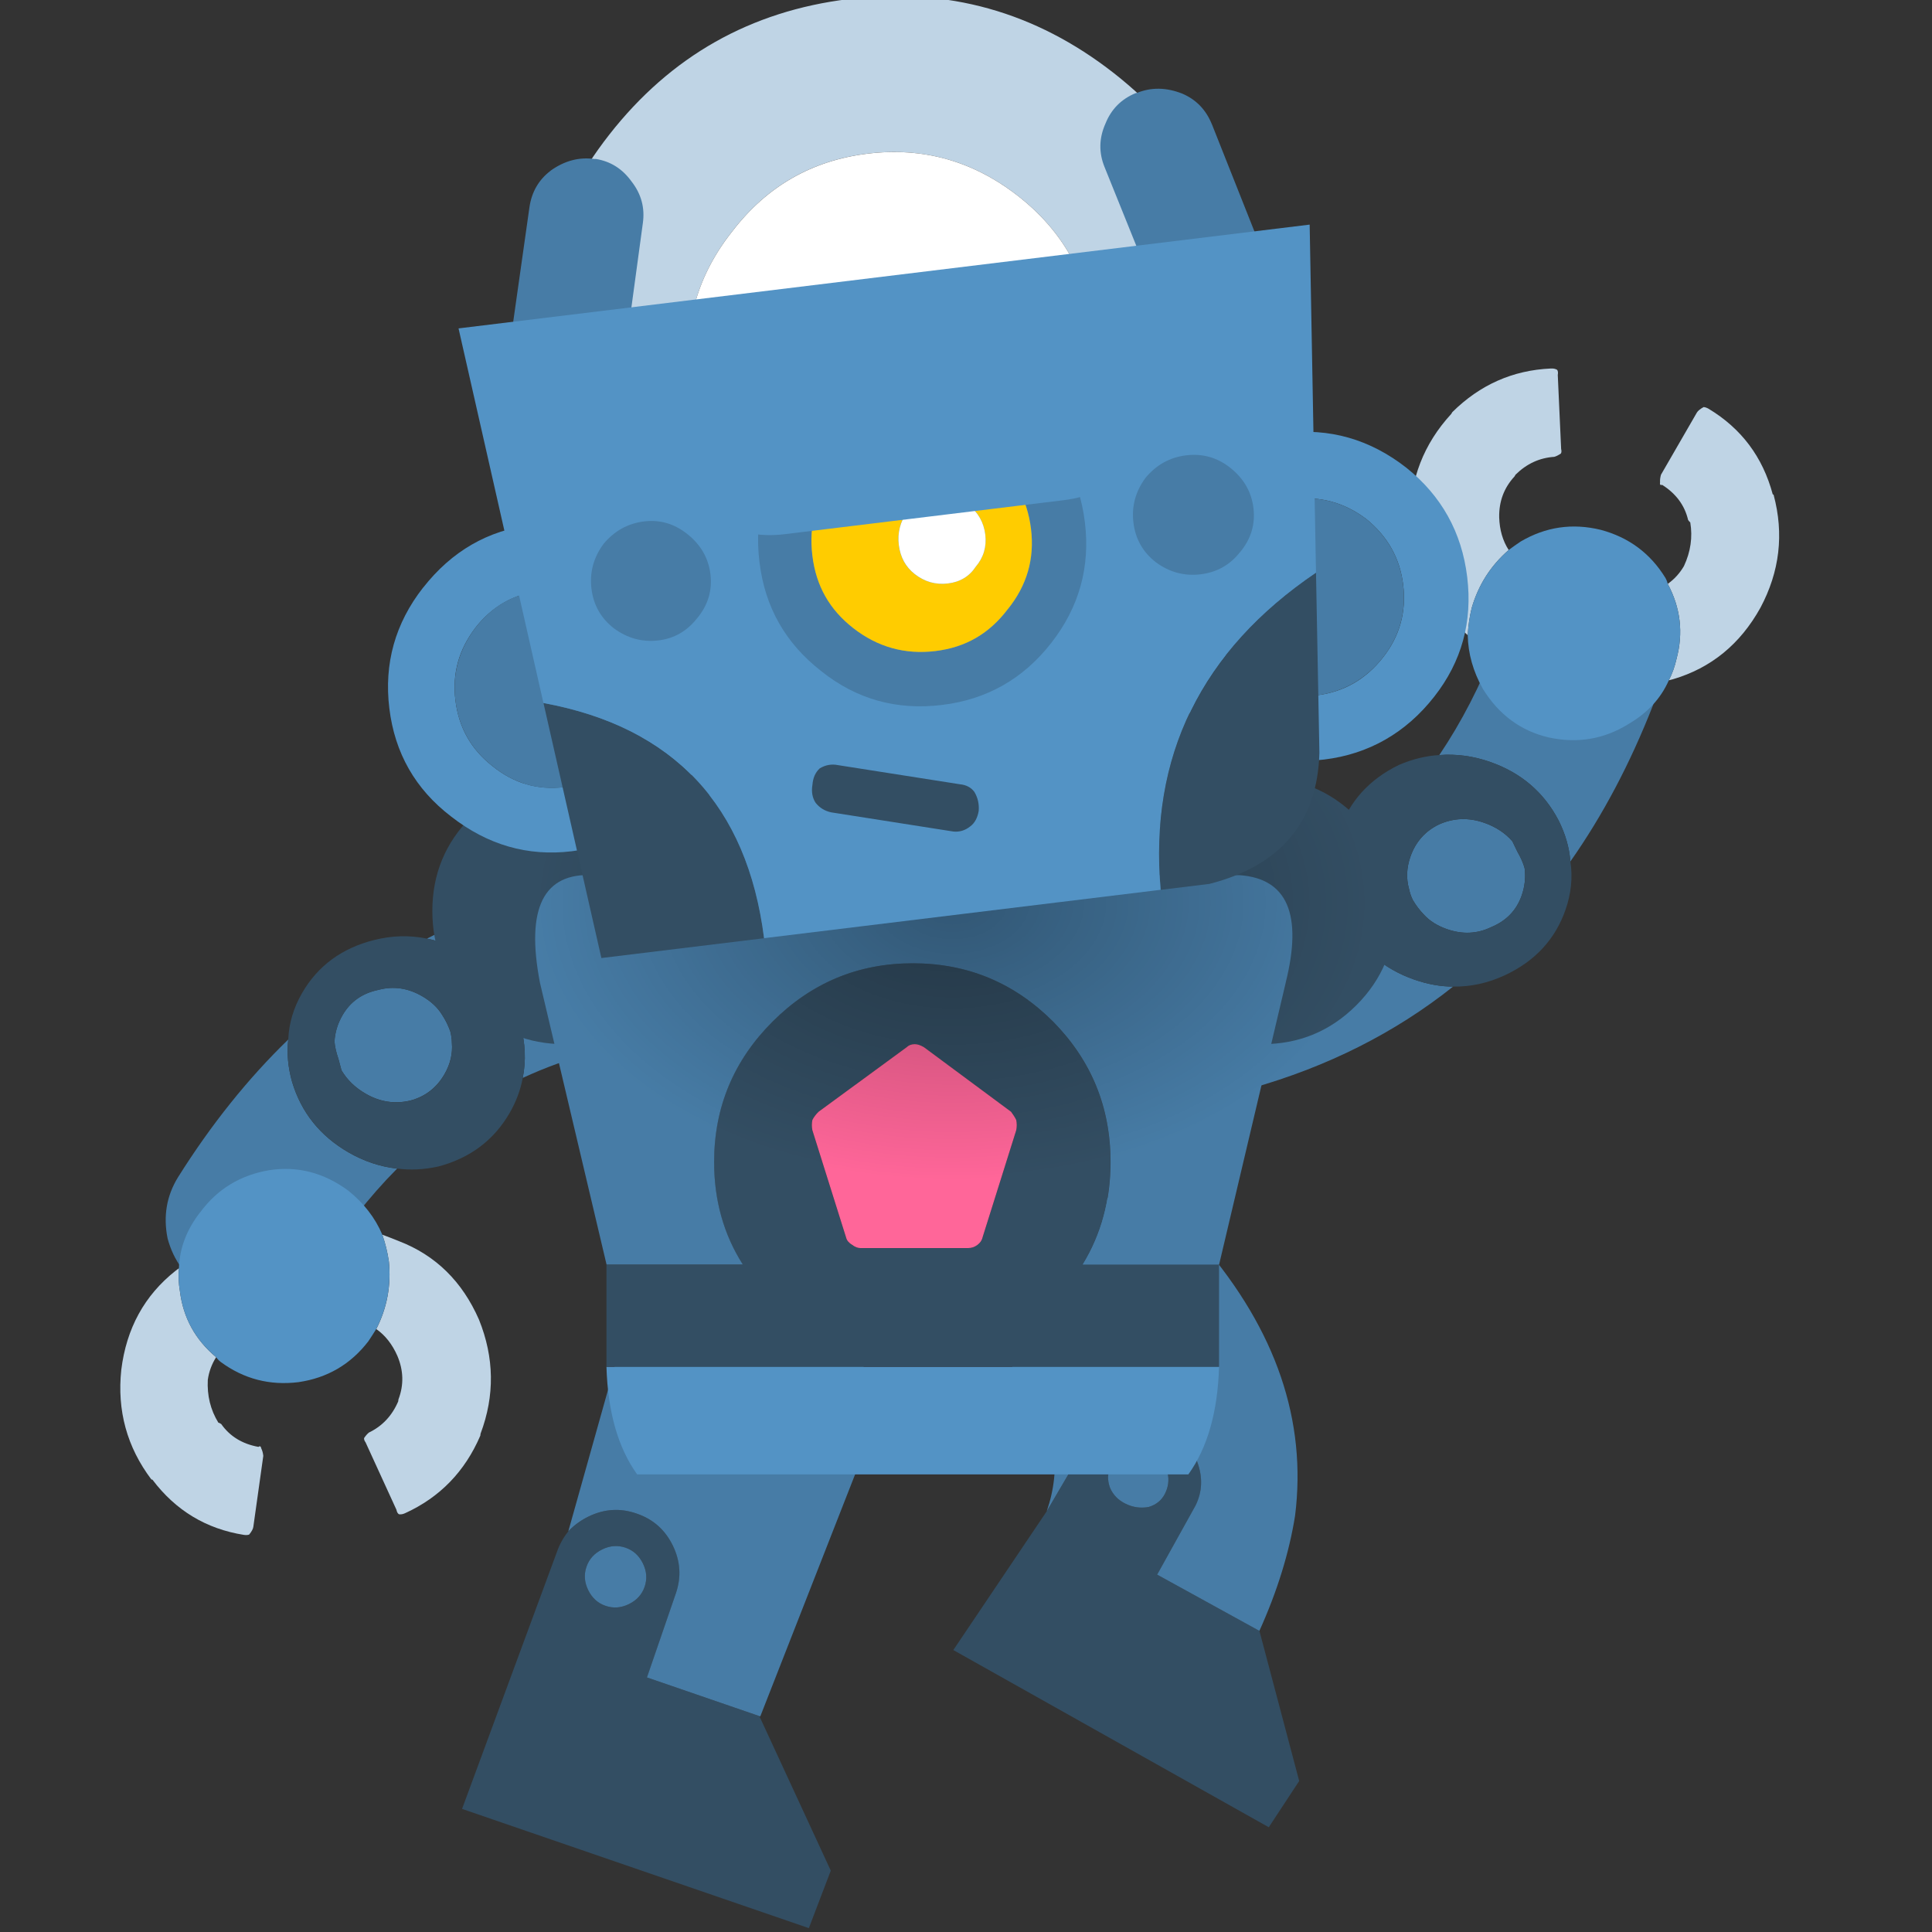 <?xml version="1.0" encoding="UTF-8"?><svg id="Layer_1" xmlns="http://www.w3.org/2000/svg" xmlns:xlink="http://www.w3.org/1999/xlink" viewBox="0 0 500 500"><rect x="0" y="0" width="500" height="500" fill="#333333" stroke="none"/><defs><style>.cls-1{fill:#fc0;}.cls-2{fill:#334e63;}.cls-3{fill:url(#radial-gradient);}.cls-4{fill:#f69;}.cls-5{fill:#5393c5;}.cls-6{fill:#fff;}.cls-7{fill:#477ca6;}.cls-8{fill:#bfd4e5;}</style><radialGradient id="radial-gradient" cx="67.31" cy="345.5" fx="67.31" fy="345.5" r="72.04" gradientTransform="translate(144.84 579.15) scale(1.51 -1)" gradientUnits="userSpaceOnUse"><stop offset="0" stop-color="#000" stop-opacity=".3"/><stop offset="1" stop-color="#000" stop-opacity="0"/></radialGradient></defs><g id="arm_0_Layer0_0_FILL"><path class="cls-7" d="M90.19,298.24c4,2.31,8.2,3.71,12.58,4.2-7.24,7.29-13.84,15.72-19.81,25.3-2.98,4.81-7.48,7.83-13.49,9.05-5.62,1.25-10.98.29-16.1-2.87-5.12-3.16-8.45-7.63-10-13.43-1.16-5.77-.25-11.06,2.73-15.87,8.57-13.63,18.07-25.49,28.5-35.59-.4,3.54-.07,7.2,1,10.99,2.38,7.9,7.24,13.97,14.59,18.22M120.01,246.58c-3.16-1.82-6.33-3.04-9.52-3.66,17.03-8.94,35.84-14.31,56.43-16.09,6.05-.59,11.46,1,16.22,4.77,4.76,3.77,7.45,8.48,8.06,14.14.92,5.84-.47,11.06-4.15,15.67-3.75,4.37-8.57,6.89-14.47,7.56-13.41,1.34-25.84,4.67-37.3,10,.89-4.39.69-9-.6-13.81-2.44-8.14-7.34-14.34-14.68-18.58M116.53,266.92c.26.97.4,1.96.41,2.99.23,2.79-.41,5.48-1.91,8.08-2.03,3.52-4.98,5.8-8.84,6.83-4.02.95-7.86.36-11.53-1.76-2.76-1.59-4.85-3.62-6.29-6.08-.26-.97-.52-1.93-.78-2.9-.61-1.78-.95-3.3-1.03-4.58.14-2.37.83-4.62,2.07-6.76,2.03-3.52,5.13-5.71,9.3-6.57,3.86-1.04,7.63-.49,11.3,1.63,2.3,1.33,4.02,2.93,5.17,4.82.87,1.32,1.58,2.75,2.12,4.28Z"/><path class="cls-2" d="M74.6,269.03c.17-4.18,1.36-8.19,3.57-12.02,4.06-7.04,10.28-11.62,18.64-13.73,4.63-1.17,9.19-1.29,13.68-.37,3.19.61,6.36,1.83,9.52,3.66,7.35,4.24,12.24,10.43,14.68,18.58,1.29,4.82,1.49,9.42.6,13.81-.58,3.13-1.71,6.15-3.39,9.06-4.06,7.04-10.2,11.66-18.41,13.86-3.72.82-7.3,1-10.72.54-4.38-.49-8.57-1.89-12.58-4.2-7.35-4.24-12.21-10.31-14.59-18.22-1.07-3.78-1.41-7.45-1-10.99M116.95,269.91c-.02-1.03-.16-2.03-.41-2.99-.54-1.54-1.25-2.97-2.12-4.28-1.15-1.89-2.88-3.5-5.17-4.82-3.67-2.12-7.44-2.66-11.3-1.63-4.17.86-7.27,3.05-9.3,6.57-1.24,2.14-1.93,4.4-2.07,6.76.08,1.27.43,2.8,1.03,4.58.26.97.52,1.93.78,2.9,1.44,2.46,3.53,4.49,6.29,6.08,3.67,2.12,7.52,2.71,11.53,1.76,3.86-1.04,6.81-3.31,8.84-6.83,1.5-2.6,2.14-5.3,1.91-8.08Z"/></g><g id="arm_0_Layer0_0_FILL-2"><path class="cls-7" d="M385.63,197.18c-4.37-1.52-8.75-2.11-13.14-1.77,5.74-8.52,10.65-18.04,14.72-28.56,2.03-5.28,5.88-9.09,11.55-11.42,5.28-2.28,10.74-2.34,16.35-.2,5.62,2.14,9.73,5.91,12.34,11.32,2.22,5.45,2.32,10.82.29,16.1-5.87,14.99-12.98,28.42-21.33,40.3-.27-3.55-1.28-7.09-3.04-10.6-3.82-7.32-9.73-12.37-17.74-15.16M366.02,253.52c3.45,1.2,6.79,1.8,10.04,1.81-15.05,11.97-32.52,20.77-52.42,26.38-5.84,1.71-11.45,1.16-16.83-1.65-5.38-2.81-8.91-6.94-10.57-12.38-1.99-5.56-1.61-10.95,1.14-16.17,2.86-4.99,7.13-8.37,12.8-10.14,12.92-3.83,24.51-9.43,34.77-16.81-.05,4.48,1,8.97,3.17,13.46,3.92,7.54,9.89,12.71,17.9,15.5M365.62,232.89c-.44-.9-.76-1.85-.97-2.86-.75-2.69-.63-5.46.36-8.3,1.34-3.84,3.81-6.63,7.41-8.37,3.77-1.68,7.65-1.83,11.66-.43,3,1.05,5.44,2.64,7.31,4.79.44.9.87,1.8,1.31,2.7.93,1.63,1.55,3.07,1.87,4.3.3,2.35.05,4.7-.76,7.03-1.34,3.84-3.97,6.57-7.91,8.2-3.6,1.74-7.4,1.91-11.41.52-2.5-.87-4.5-2.13-5.99-3.77-1.1-1.13-2.06-2.4-2.88-3.81Z"/><path class="cls-2" d="M406.42,222.95c.62,4.14.2,8.3-1.26,12.48-2.67,7.68-7.92,13.34-15.74,16.98-4.33,2.01-8.78,2.99-13.37,2.92-3.24,0-6.59-.61-10.04-1.81-8.01-2.79-13.98-7.96-17.9-15.5-2.17-4.49-3.23-8.97-3.17-13.46-.01-3.18.53-6.36,1.64-9.54,2.67-7.68,7.84-13.37,15.49-17.07,3.5-1.5,6.98-2.35,10.43-2.54,4.39-.34,8.77.25,13.14,1.77,8.01,2.79,13.93,7.84,17.74,15.16,1.76,3.52,2.78,7.05,3.04,10.6M364.65,230.02c.21,1.01.53,1.96.97,2.86.82,1.41,1.78,2.68,2.88,3.81,1.49,1.64,3.48,2.9,5.99,3.77,4.01,1.39,7.81,1.22,11.41-.52,3.93-1.62,6.57-4.36,7.91-8.2.81-2.34,1.07-4.68.76-7.03-.32-1.23-.94-2.67-1.87-4.3-.44-.9-.87-1.8-1.31-2.7-1.87-2.15-4.31-3.75-7.31-4.79-4.01-1.39-7.89-1.25-11.66.43-3.6,1.74-6.07,4.53-7.41,8.37-.99,2.84-1.11,5.6-.36,8.3Z"/></g><g id="leg_0_Layer0_0_FILL"><path class="cls-2" d="M215.01,484.13l-18.49-40-29.08-10,7.5-21.81c1.44-4.18,1.17-8.29-.81-12.33-1.97-4.04-5.05-6.78-9.23-8.22l-.25-.09c-4.18-1.44-8.29-1.17-12.33.81-2.02.99-3.77,2.26-5.23,3.81-1.3,1.61-2.3,3.42-2.99,5.42l-24.52,66.42,89.75,30.86,5.67-14.87M161.89,400.54c2.01.69,3.5,2.05,4.49,4.07.99,2.02,1.14,4.04.45,6.04s-2.05,3.5-4.07,4.49c-2.02.99-4.04,1.14-6.04.45-2.01-.69-3.5-2.05-4.49-4.07s-1.14-4.04-.45-6.04,2.05-3.5,4.07-4.49c2.02-.99,4.04-1.14,6.04-.45Z"/><path class="cls-7" d="M166.38,404.61c-.99-2.02-2.48-3.38-4.49-4.07s-4.02-.54-6.04.45c-2.02.99-3.38,2.48-4.07,4.49s-.54,4.02.45,6.04,2.48,3.38,4.49,4.07c2.01.69,4.02.54,6.04-.45,2.02-.99,3.38-2.48,4.07-4.49s.54-4.02-.45-6.04M224.26,374.05c2.76-8.02,1.94-15.97-2.46-23.83-4.23-7.81-10.86-13.27-19.88-16.37-8.86-3.05-17.44-2.82-25.75.68-8.31,3.5-13.84,9.26-16.6,17.28l-12.49,44.48c1.47-1.55,3.21-2.82,5.23-3.81,4.04-1.97,8.15-2.24,12.33-.81l.25.09c4.18,1.44,7.25,4.18,9.23,8.22,1.97,4.04,2.24,8.15.81,12.33l-7.5,21.81,29.08,10,.25.09,27.49-70.17Z"/></g><g id="legBend_0_Layer0_0_FILL"><path class="cls-2" d="M302.03,369.37l-.25-.1c-3.93-2.07-8.01-2.57-12.23-1.51-2.11.53-3.98,1.41-5.61,2.64-1.4,1.15-2.54,2.58-3.4,4.28l-9.62,16.4-24.2,35.95,81.64,45.86,7.87-11.97-10.29-38.85-26.46-14.56,9.9-17.82c1.79-3.56,1.95-7.33.49-11.32-1.3-3.92-3.91-6.92-7.85-8.99M301.5,386.55c-.86,1.7-2.27,2.85-4.21,3.45-2.05.38-4.03.11-5.95-.82-1.91-.93-3.27-2.32-4.06-4.16-.73-1.99-.67-3.84.2-5.55.86-1.7,2.43-2.79,4.71-3.25,2.11-.53,4.12-.33,6.04.6,1.91.93,3.24,2.39,3.97,4.38.4,1.86.17,3.65-.69,5.35Z"/><path class="cls-7" d="M297.29,390c1.95-.59,3.35-1.74,4.21-3.45.86-1.7,1.09-3.49.69-5.35-.73-1.99-2.05-3.46-3.97-4.38-1.91-.93-3.93-1.13-6.04-.6-2.27.46-3.84,1.55-4.71,3.25-.86,1.7-.93,3.55-.2,5.55.79,1.85,2.14,3.23,4.06,4.16,1.91.93,3.9,1.2,5.95.82M290,310.4c-8.42-1.29-15.92.35-22.47,4.92-6.62,4.71-10.34,11-11.17,18.86-.77,7.71,1.62,14.88,7.17,21.51,5.07,5.93,8.14,12.09,9.22,18.48l-.09.22c.76,5.54.17,11.1-1.76,16.7l9.62-16.4c.86-1.7,2-3.13,3.4-4.28,1.63-1.23,3.5-2.11,5.61-2.64,4.22-1.06,8.3-.55,12.23,1.51l.25.1c3.93,2.07,6.55,5.06,7.85,8.99,1.46,3.99,1.3,7.76-.49,11.32l-9.9,17.82,26.46,14.56c4.63-10.27,7.71-20.22,9.24-29.85,3.05-24.54-4.91-47.89-23.89-70.06-5.55-6.63-12.65-10.55-21.3-11.75Z"/></g><g id="body_0_Layer0_0_FILL"><path class="cls-2" d="M170.48,260.16c6.89-6.72,10.34-14.85,10.34-24.39s-3.45-17.67-10.34-24.39c-6.72-6.72-14.85-10.07-24.39-10.07s-17.59,3.36-24.13,10.07c-6.72,6.72-10.07,14.85-10.07,24.39s3.36,17.67,10.07,24.39c6.54,6.72,14.58,10.07,24.13,10.07s17.67-3.36,24.39-10.07M351.02,260.16c6.72-6.72,10.07-14.85,10.07-24.39s-3.36-17.67-10.07-24.39c-6.72-6.72-14.85-10.07-24.39-10.07s-17.59,3.36-24.13,10.07c-6.89,6.72-10.34,14.85-10.34,24.39s3.45,17.67,10.34,24.39c6.54,6.72,14.58,10.07,24.13,10.07s17.67-3.36,24.39-10.07Z"/></g><g id="body_0_Layer0_1_FILL"><path class="cls-5" d="M307.54,381.58c4.95-6.89,7.6-16.17,7.95-27.84h-158.54c.35,11.67,3,20.94,7.95,27.84h142.63Z"/><path class="cls-2" d="M280.23,327.24c4.77-7.78,7.16-16.61,7.16-26.51,0-14.14-4.95-26.25-14.85-36.32-10.07-10.07-22.18-15.11-36.32-15.11s-26.25,5.04-36.32,15.11c-10.07,10.07-15.11,22.18-15.11,36.32,0,9.9,2.47,18.73,7.42,26.51h-35.26v26.51h158.54v-26.51h-35.26M263,292.51l-8.75,27.84c-.18.71-.62,1.33-1.33,1.86-.71.53-1.5.8-2.39.8h-27.84c-.71,0-1.41-.27-2.12-.8-.88-.53-1.41-1.15-1.59-1.86l-8.75-27.84c-.18-.88-.18-1.77,0-2.65.35-.71.88-1.41,1.59-2.12l22.8-16.7c.53-.53,1.24-.8,2.12-.8.71,0,1.5.27,2.39.8l22.53,16.7c.53.71.97,1.41,1.33,2.12.18.88.18,1.77,0,2.65Z"/><path class="cls-4" d="M254.25,320.34l8.75-27.84c.18-.88.18-1.77,0-2.65-.35-.71-.8-1.41-1.33-2.12l-22.53-16.7c-.88-.53-1.68-.8-2.39-.8-.88,0-1.59.27-2.12.8l-22.8,16.7c-.71.71-1.24,1.41-1.59,2.12-.18.88-.18,1.77,0,2.65l8.75,27.84c.18.71.71,1.33,1.59,1.86.71.53,1.41.8,2.12.8h27.84c.88,0,1.68-.27,2.39-.8.71-.53,1.15-1.15,1.33-1.86Z"/><path class="cls-7" d="M332.73,254.33c4.42-17.67.44-26.95-11.93-27.84h-28.37v-1.33c.18-.88.27-1.77.27-2.65,0-13.26-5.39-24.66-16.17-34.2-11.13-9.01-24.48-13.52-40.03-13.52s-28.9,4.51-40.03,13.52c-10.78,9.54-16.17,20.94-16.17,34.2,0,.88.09,1.77.27,2.65,0,.53.09.97.27,1.33h-27.31c-12.9-.71-17.5,8.57-13.79,27.84l17.23,72.91h35.26c-4.95-7.78-7.42-16.61-7.42-26.51,0-14.14,5.04-26.25,15.11-36.32,10.07-10.07,22.18-15.11,36.32-15.11s26.25,5.04,36.32,15.11c9.9,10.07,14.85,22.18,14.85,36.32,0,9.9-2.39,18.73-7.16,26.51h35.26l17.23-72.91Z"/></g><g id="hand_0_Layer0_0_FILL"><path class="cls-8" d="M430.18,125.49c-.48.13-.67-.08-.56-.63-.04-.64.04-1.3.24-2l9.28-16.07c.27-.46.85-.94,1.75-1.44.39.02.82.17,1.28.43,8.48,5.1,14.02,12.48,16.61,22.14l.23.13c2.72,10.14,1.58,19.89-3.42,29.25-5.24,9.43-12.77,15.58-22.61,18.48l-1.09.29c.9-1.75,1.56-3.61,2-5.58,1.8-6.71,1.04-13.17-2.28-19.38,1.73-1.23,3.13-2.77,4.2-4.62,1.73-3.7,2.27-7.47,1.63-11.3-.15-.09-.34-.3-.56-.63-.88-3.77-3.12-6.8-6.7-9.07M379.86,164.4c-1.11-1.01-2.23-2.07-3.37-3.17-7.42-6.94-11.29-15.8-11.59-26.59,0-10.61,3.56-19.78,10.68-27.51l.27-.46c7.16-7.09,15.66-10.86,25.5-11.3.64-.04,1.18.07,1.64.34.22.33.27.77.16,1.32l.87,19.17c.13.48.11.88-.07,1.18-.66.44-1.23.72-1.71.85-3.82.25-7.15,1.79-10.02,4.62l-.27.46c-2.71,2.93-4.03,6.45-3.96,10.57.1,3.26.92,6.08,2.46,8.46-4.64,4.02-7.83,9.02-9.57,14.99-.57,2.35-.91,4.71-1.02,7.07Z"/><path class="cls-5" d="M421.35,187.44c-6.33,3.9-13.21,5.03-20.63,3.39-7.18-1.7-12.83-5.88-16.95-12.54-2.53-4.51-3.83-9.14-3.92-13.89.11-2.36.44-4.71,1.02-7.07,1.74-5.97,4.93-10.96,9.57-14.99,1.01-.75,2.04-1.48,3.1-2.19,6.48-3.81,13.39-4.82,20.73-3.03,7.25,1.94,12.82,6.07,16.72,12.41.29.5.49,1.02.62,1.58,3.32,6.21,4.08,12.67,2.28,19.38-.43,1.97-1.1,3.83-2,5.58-2.09,4.73-5.6,8.52-10.54,11.36Z"/></g><g id="hand_0_Layer0_0_FILL-2"><path class="cls-8" d="M66.86,374.46c.4-.3.65-.18.75.37.28.57.45,1.22.53,1.95l-2.58,18.38c-.07.53-.43,1.19-1.08,1.99-.37.13-.82.15-1.35.08-9.78-1.55-17.67-6.32-23.69-14.3l-.26-.04c-6.32-8.38-8.92-17.85-7.79-28.4,1.32-10.7,6-19.24,14.03-25.6l.9-.68c-.18,1.96-.1,3.93.24,5.92.85,6.9,3.98,12.6,9.38,17.11-1.14,1.79-1.86,3.74-2.16,5.85-.21,4.07.69,7.77,2.73,11.09.18.02.43.15.75.37,2.23,3.17,5.44,5.14,9.61,5.9M98.93,319.53c1.41.52,2.85,1.08,4.32,1.68,9.48,3.65,16.38,10.42,20.71,20.31,3.97,9.84,4.11,19.67.41,29.51l-.07.53c-3.98,9.26-10.45,15.93-19.41,20.03-.57.28-1.12.38-1.65.3-.33-.22-.54-.61-.64-1.16l-7.99-17.45c-.3-.4-.43-.77-.38-1.12.45-.65.87-1.13,1.27-1.43,3.45-1.66,5.96-4.34,7.55-8.04l.07-.53c1.42-3.73,1.32-7.49-.29-11.28-1.32-2.99-3.13-5.3-5.45-6.92,2.79-5.47,3.88-11.29,3.26-17.48-.35-2.4-.92-4.71-1.7-6.93Z"/><path class="cls-5" d="M51.83,313.72c4.41-5.98,10.36-9.61,17.86-10.88,7.3-1.12,14.1.64,20.41,5.27,4.03,3.23,6.98,7.04,8.84,11.41.79,2.23,1.35,4.54,1.7,6.93.62,6.19-.47,12.01-3.26,17.48-.66,1.07-1.34,2.14-2.05,3.19-4.58,5.96-10.61,9.49-18.08,10.58-7.45.92-14.16-.83-20.15-5.24-.45-.35-.84-.76-1.17-1.23-5.4-4.51-8.53-10.21-9.38-17.11-.34-1.99-.42-3.96-.24-5.92.16-5.17,2-10,5.51-14.49Z"/></g><g id="shadow_0_Layer0_0_FILL"><path class="cls-3" d="M321.83,183.01c-20.78-13.79-45.96-20.68-75.53-20.68s-55.02,6.89-76.33,20.68c-20.78,14.14-31.17,31.02-31.17,50.64s10.39,36.32,31.17,50.11c21.31,14.14,46.76,21.21,76.33,21.21s54.75-7.07,75.53-21.21c21.31-13.79,31.97-30.49,31.97-50.11s-10.66-36.5-31.97-50.64Z"/></g><g id="headFocus_0_Layer0_0_FILL"><path class="cls-8" d="M304.11,149.17c15.89-20.1,22.28-42.87,19.18-68.31-3.1-25.44-14.79-46.09-35.06-61.96C267.95,3.04,245.1-3.34,219.66-.24c-25.44,3.1-46.09,14.79-61.96,35.06-15.87,20.27-22.25,43.13-19.15,68.57,3.1,25.44,14.78,46,35.03,61.7,20.3,16.04,43.16,22.51,68.6,19.41,25.44-3.1,46.08-14.88,61.93-35.33M283.29,85.75c1.75,14.39-1.84,27.29-10.77,38.7-9.09,11.61-20.83,18.3-35.21,20.05s-27.3-1.92-38.74-11.03c-11.59-8.91-18.27-20.56-20.02-34.95s1.92-27.3,11.03-38.74c8.91-11.59,20.56-18.27,34.95-20.02s27.39,1.91,39,11c11.42,8.93,18,20.6,19.76,34.98Z"/><path class="cls-6" d="M272.52,124.45c8.93-11.42,12.53-24.32,10.77-38.7s-8.34-26.05-19.76-34.98c-11.61-9.09-24.61-12.76-39-11s-26.04,8.43-34.95,20.02c-9.11,11.44-12.79,24.35-11.03,38.74s8.43,26.04,20.02,34.95c11.44,9.11,24.35,12.79,38.74,11.03s26.12-8.44,35.21-20.05Z"/></g><g id="headFocus_0_Layer0_1_FILL"><path class="cls-7" d="M142.54,44.15c-3.1,2.34-4.94,5.5-5.52,9.49l-6.32,44.57c-.58,3.99.32,7.71,2.7,11.16,2.69,3.06,6.02,4.87,10.01,5.46l.26-.03c3.99.58,7.63-.22,10.92-2.4,3.23-2.71,5.14-6.06,5.72-10.05l6.05-44.54c.58-3.99-.39-7.61-2.93-10.86-2.36-3.27-5.44-5.21-9.26-5.82l-.26.03c-3.99-.58-7.78.42-11.39,2.99Z"/></g><g id="headFocus_0_Layer0_2_FILL"><path class="cls-7" d="M313.61,32.11c-1.52-3.73-4.07-6.36-7.64-7.88-4.12-1.63-8.04-1.69-11.77-.17l-.26.03c-3.73,1.52-6.35,4.16-7.85,7.9-1.68,3.77-1.75,7.51-.23,11.25l16.84,41.75c1.52,3.73,4.18,6.52,7.97,8.38,3.72,1.33,7.45,1.23,11.18-.3l.26-.03c3.56-1.5,6.27-4.06,8.15-7.67,1.48-3.92,1.46-7.75-.06-11.48l-16.58-41.78Z"/></g><g id="headFocus_0_Layer0_3_FILL"><path class="cls-5" d="M109.5,152.07c-7.24,9.25-10.15,19.67-8.74,31.25,1.41,11.58,6.73,20.9,15.96,27.97,9.45,7.39,19.87,10.4,31.28,9.01s21.07-6.84,28.46-16.29c7.09-9.05,9.92-19.37,8.51-30.95s-6.66-21-15.73-28.26c-9.45-7.39-19.96-10.39-31.54-8.97-11.4,1.39-20.8,6.81-28.2,16.26M127.41,198.23c-5.51-4.31-8.7-9.98-9.55-17s.89-13.11,5.19-18.79c4.31-5.51,9.89-8.68,16.73-9.52,7.19-.88,13.55.84,19.06,5.15,5.53,4.49,8.72,10.15,9.55,17,.86,7.02-.87,13.28-5.19,18.79-4.29,5.69-10.03,8.97-17.23,9.85-6.84.83-13.03-.99-18.56-5.48M332.44,112.07c-11.4,1.39-20.8,6.81-28.2,16.26-7.24,9.25-10.15,19.67-8.74,31.25,1.41,11.58,6.73,20.9,15.96,27.97,9.45,7.39,19.87,10.4,31.28,9.01s21.07-6.84,28.46-16.29c7.09-9.05,9.92-19.37,8.51-30.95-1.41-11.58-6.66-21-15.73-28.26-9.45-7.39-19.96-10.39-31.54-8.97M340.72,179.96c-6.84.83-13.03-.99-18.56-5.48-5.69-4.29-8.96-9.95-9.81-16.96-.83-6.84.98-13.12,5.45-18.83,4.31-5.51,9.89-8.68,16.73-9.52,7.02-.86,13.37.86,19.06,5.15,5.53,4.49,8.72,10.15,9.55,17,.86,7.02-.87,13.28-5.19,18.79-4.47,5.71-10.21,8.99-17.23,9.85Z"/><path class="cls-7" d="M117.86,181.23c.86,7.02,4.04,12.68,9.55,17,5.53,4.49,11.72,6.32,18.56,5.48,7.19-.88,12.94-4.16,17.23-9.85,4.31-5.51,6.04-11.78,5.19-18.79-.83-6.84-4.02-12.51-9.55-17-5.51-4.31-11.86-6.03-19.06-5.15s-12.42,4.01-16.73,9.52c-4.29,5.69-6.02,11.95-5.19,18.79M322.15,174.48c5.53,4.49,11.72,6.32,18.56,5.48s12.76-4.14,17.23-9.85c4.31-5.51,6.04-11.78,5.19-18.79-.83-6.84-4.02-12.51-9.55-17-5.69-4.29-12.04-6.01-19.06-5.15-6.84.83-12.42,4.01-16.73,9.52-4.47,5.71-6.28,11.98-5.45,18.83.86,7.02,4.13,12.67,9.81,16.96Z"/></g><g id="headFocus_0_Layer0_4_FILL"><path class="cls-2" d="M155.64,247.94l42.11-5.13c-4.37-34.37-23.4-54.66-57.1-60.87l14.99,66.01M313.01,228.75c18.47-4.75,27.96-16.05,28.45-33.92l-.88-46.63c-29.77,20.19-43.17,47.55-40.2,82.09l12.63-1.54Z"/><path class="cls-5" d="M340.58,148.2l-1.64-90.07-220.27,26.86,21.97,96.94c33.7,6.22,52.73,26.51,57.1,60.87l102.63-12.52c-2.97-34.54,10.43-61.9,40.2-82.09Z"/></g><g id="headFocus_0_Layer0_5_FILL"><path class="cls-7" d="M272.03,166.44c7.24-9.25,10.15-19.67,8.74-31.25-1.43-11.75-6.77-21.16-16-28.23-9.25-7.24-19.67-10.15-31.25-8.74-11.75,1.43-21.16,6.77-28.23,16-7.26,9.08-10.18,19.49-8.74,31.25s6.74,20.99,16,28.23c9.08,7.26,19.49,10.18,31.25,8.74,11.58-1.41,20.99-6.74,28.23-16M266.83,136.9c.94,7.72-1.06,14.64-6.01,20.76-4.75,6.28-10.99,9.89-18.71,10.83s-14.99-1.02-21.29-5.95c-6.1-4.78-9.62-11.02-10.56-18.74s.93-14.98,5.69-21.26c4.97-5.95,11.41-9.4,19.3-10.37,7.72-.94,14.62.89,20.7,5.49,6.3,4.93,9.93,11.34,10.89,19.24Z"/><path class="cls-1" d="M260.81,157.66c4.95-6.12,6.96-13.04,6.01-20.76-.96-7.89-4.59-14.31-10.89-19.24-6.08-4.6-12.98-6.43-20.7-5.49-7.89.96-14.33,4.42-19.3,10.37-4.75,6.28-6.65,13.36-5.69,21.26s4.46,13.97,10.56,18.74c6.3,4.93,13.4,6.91,21.29,5.95s13.96-4.55,18.71-10.83M254.98,138.34c.39,3.16-.43,5.93-2.46,8.31-1.65,2.52-4.06,3.97-7.21,4.35s-6.02-.42-8.58-2.43c-2.36-1.85-3.74-4.35-4.12-7.51s.34-6.01,2.16-8.54c2.02-2.38,4.62-3.77,7.77-4.15,3.16-.39,5.83.36,8.02,2.23,2.56,2,4.03,4.58,4.42,7.74Z"/><path class="cls-6" d="M252.53,146.65c2.02-2.38,2.84-5.15,2.46-8.31-.39-3.16-1.86-5.74-4.42-7.74-2.19-1.87-4.86-2.61-8.02-2.23-3.16.39-5.75,1.77-7.77,4.15-1.83,2.54-2.55,5.39-2.16,8.54s1.76,5.66,4.12,7.51c2.56,2,5.42,2.81,8.58,2.43s5.56-1.84,7.21-4.35Z"/></g><g id="headFocus_0_Layer0_6_FILL"><path class="cls-7" d="M320.97,142.85c2.79-3.37,3.93-7.16,3.42-11.37-.51-4.21-2.54-7.7-6.08-10.48-3.35-2.62-7.12-3.67-11.34-3.16-4.21.51-7.71,2.45-10.51,5.82-2.6,3.52-3.64,7.39-3.13,11.6.51,4.21,2.44,7.63,5.79,10.24,3.52,2.6,7.39,3.64,11.6,3.13,4.21-.51,7.63-2.44,10.24-5.79Z"/></g><g id="headFocus_0_Layer0_7_FILL"><path class="cls-7" d="M180.44,159.98c2.79-3.37,3.93-7.16,3.42-11.37s-2.54-7.7-6.08-10.48c-3.35-2.62-7.04-3.68-11.07-3.19-4.21.51-7.71,2.45-10.51,5.82-2.6,3.52-3.64,7.39-3.13,11.6s2.44,7.63,5.79,10.24c3.52,2.6,7.39,3.64,11.6,3.13,4.04-.49,7.36-2.41,9.98-5.76Z"/></g><g id="headFocus_0_Layer0_8_FILL"><path class="cls-5" d="M288.4,92.6c-5.21-3.28-11.23-4.51-18.07-3.67l-72.11,8.79c-6.84.83-12.48,3.48-16.93,7.94-4.24,4.61-6.03,9.73-5.34,15.34s3.63,10.06,8.84,13.34c5.4,3.44,11.53,4.74,18.37,3.9l72.11-8.79c6.84-.83,12.39-3.56,16.63-8.17,4.44-4.46,6.32-9.5,5.64-15.11-.68-5.61-3.73-10.14-9.13-13.58Z"/></g><g id="headFocus_0_Layer0_9_FILL"><path class="cls-2" d="M252.15,204.92c-.85-1.14-2.09-1.79-3.71-1.95l-31.59-4.96c-1.64-.33-3.21-.05-4.7.84-1.12,1.03-1.75,2.44-1.89,4.24-.31,1.82-.03,3.39.84,4.7,1.05,1.3,2.39,2.11,4.04,2.45l31.59,4.96c1.62.16,3.08-.29,4.38-1.34,1.14-.85,1.87-2.19,2.18-4.01.14-1.8-.24-3.44-1.14-4.94Z"/></g></svg>